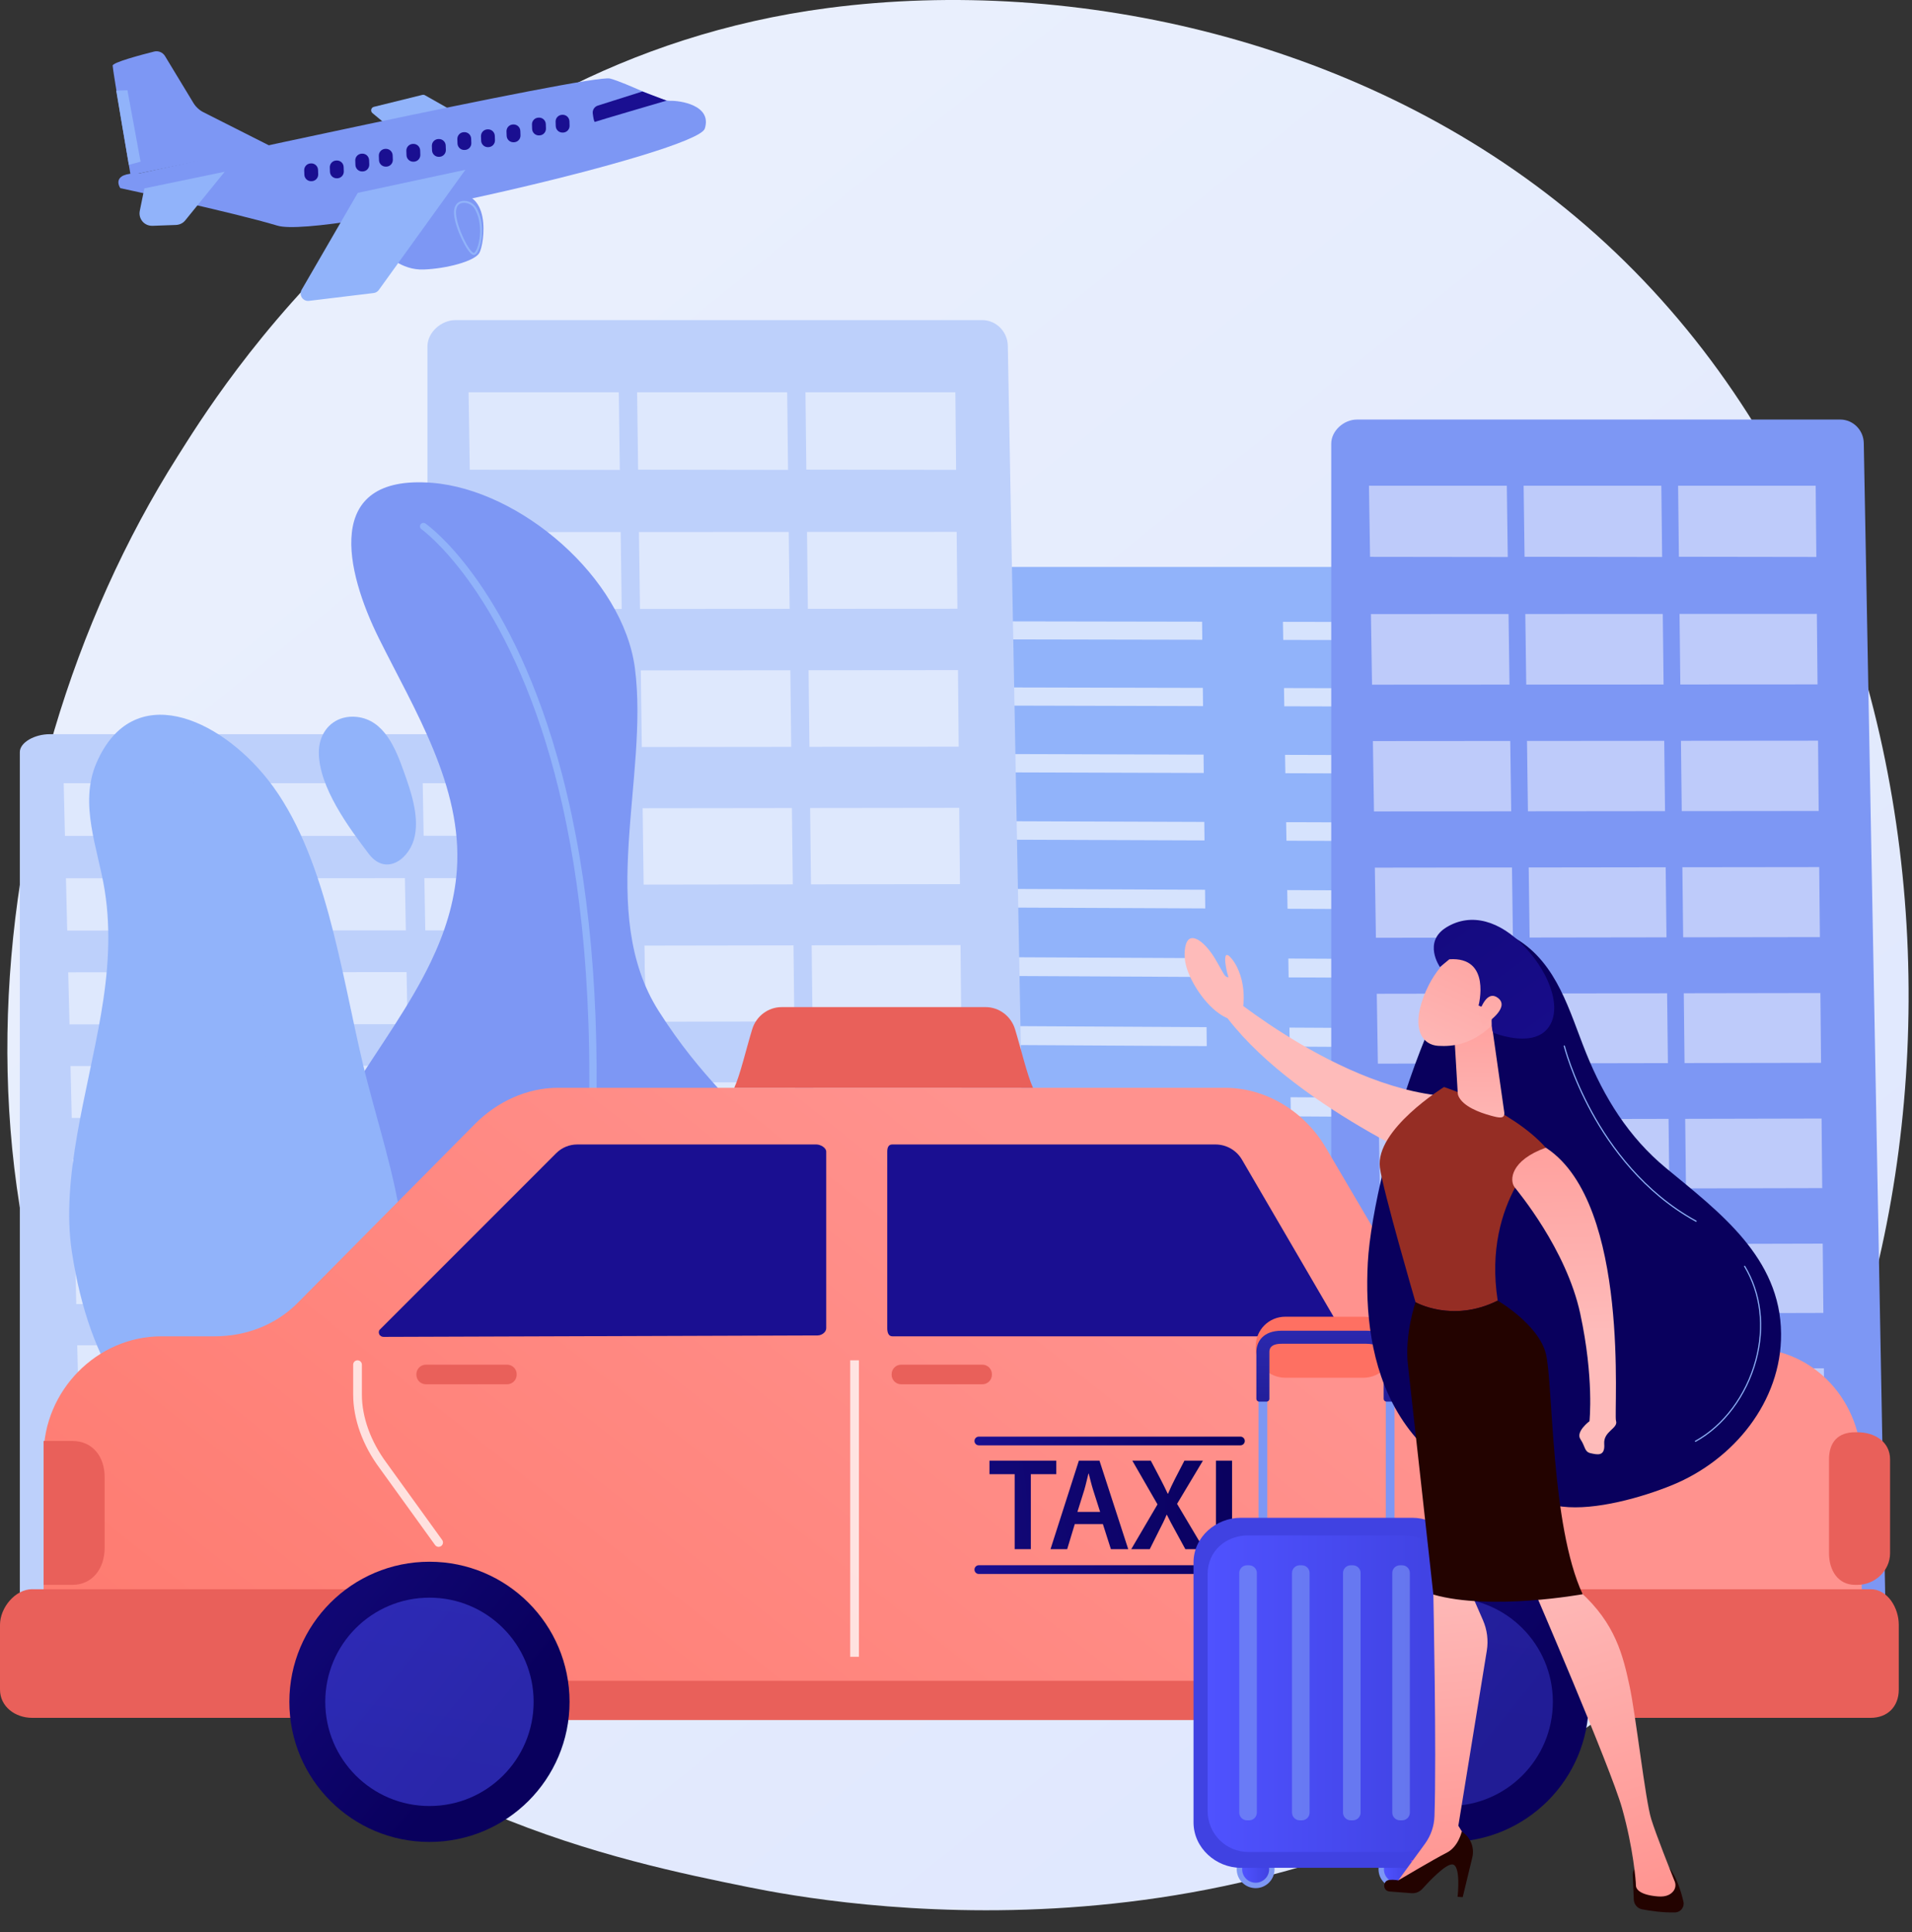 <svg width="95" height="96" viewBox="0 0 95 96" fill="none" xmlns="http://www.w3.org/2000/svg">
<rect x="0" y="0" width="95" height="96" fill="#333333" stroke="none"/>
<path d="M83.882 81.559C81.943 83.601 80.107 84.918 78.657 85.959C61.611 98.189 41.441 94.624 37.154 93.753C30.824 92.467 18.588 89.982 9.742 79.579C-3.642 63.84 -1.558 39.044 8.824 22.675C10.723 19.681 20.753 3.063 41.14 0.398C53.478 -1.215 67.861 2.038 78.276 10.764C100.138 29.081 98.582 66.084 83.882 81.559Z" fill="url(#paint0_linear_3_4699)"/>
<path d="M82.9 28.82C82.888 28.459 82.345 28.169 81.68 28.169H41.347C40.673 28.169 39.958 28.468 39.958 28.834V79.854C39.958 80.127 40.243 80.388 40.599 80.581C40.955 80.773 41.48 80.881 41.983 80.88L82.758 80.82C83.265 80.819 83.761 80.708 84.117 80.511C84.471 80.315 84.671 80.049 84.662 79.774L82.9 28.82Z" fill="#91B3FA"/>
<g opacity="0.63">
<path d="M59.737 31.785L46.544 31.76L46.548 30.866L59.727 30.888L59.737 31.785Z" fill="white"/>
<path d="M59.774 35.081L46.525 35.048L46.531 34.146L59.764 34.176L59.774 35.081Z" fill="white"/>
<path d="M59.81 38.404L46.507 38.363L46.512 37.453L59.8 37.492L59.81 38.404Z" fill="white"/>
<path d="M59.847 41.754L46.489 41.705L46.494 40.788L59.837 40.835L59.847 41.754Z" fill="white"/>
<path d="M59.884 45.133L46.471 45.075L46.475 44.15L59.874 44.206L59.884 45.133Z" fill="white"/>
<path d="M59.959 51.975L46.433 51.9L46.438 50.96L59.949 51.032L59.959 51.975Z" fill="white"/>
<path d="M60.074 62.457L46.375 62.355L46.381 61.39L60.063 61.49L60.074 62.457Z" fill="white"/>
<path d="M59.921 48.539L46.452 48.473L46.457 47.541L59.911 47.605L59.921 48.539Z" fill="white"/>
<path d="M59.997 55.439L46.414 55.355L46.419 54.407L59.987 54.489L59.997 55.439Z" fill="white"/>
<path d="M60.035 58.933L46.395 58.84L46.4 57.884L60.025 57.974L60.035 58.933Z" fill="white"/>
<path d="M60.113 66.01L46.356 65.899L46.361 64.926L60.102 65.035L60.113 66.01Z" fill="white"/>
<path d="M60.152 69.594L46.336 69.474L46.342 68.493L60.142 68.611L60.152 69.594Z" fill="white"/>
<path d="M60.192 73.209L46.316 73.079L46.322 72.09L60.181 72.217L60.192 73.209Z" fill="white"/>
<path d="M60.232 76.856L46.296 76.715L46.302 75.717L60.221 75.855L60.232 76.856Z" fill="white"/>
<path d="M77.036 31.817L63.759 31.793L63.745 30.895L77.007 30.918L77.036 31.817Z" fill="white"/>
<path d="M77.143 35.123L63.812 35.091L63.797 34.185L77.114 34.216L77.143 35.123Z" fill="white"/>
<path d="M77.252 38.457L63.865 38.416L63.85 37.504L77.222 37.542L77.252 38.457Z" fill="white"/>
<path d="M77.362 41.819L63.919 41.769L63.904 40.849L77.332 40.896L77.362 41.819Z" fill="white"/>
<path d="M77.472 45.208L63.973 45.15L63.958 44.223L77.442 44.278L77.472 45.208Z" fill="white"/>
<path d="M77.695 52.073L64.082 51.998L64.067 51.054L77.665 51.127L77.695 52.073Z" fill="white"/>
<path d="M78.038 62.59L64.25 62.487L64.235 61.52L78.007 61.62L78.038 62.59Z" fill="white"/>
<path d="M77.584 48.626L64.027 48.56L64.013 47.624L77.553 47.688L77.584 48.626Z" fill="white"/>
<path d="M77.809 55.549L64.138 55.465L64.122 54.514L77.778 54.596L77.809 55.549Z" fill="white"/>
<path d="M77.923 59.055L64.194 58.961L64.178 58.002L77.891 58.093L77.923 59.055Z" fill="white"/>
<path d="M78.154 66.156L64.307 66.044L64.291 65.068L78.122 65.177L78.154 66.156Z" fill="white"/>
<path d="M78.271 69.752L64.364 69.631L64.349 68.647L78.239 68.765L78.271 69.752Z" fill="white"/>
<path d="M78.39 73.38L64.422 73.249L64.406 72.256L78.357 72.384L78.39 73.38Z" fill="white"/>
<path d="M78.509 77.039L64.481 76.898L64.464 75.897L78.476 76.035L78.509 77.039Z" fill="white"/>
</g>
<path d="M50.074 17.175C50.061 16.478 49.496 15.904 48.803 15.904H22.629C21.927 15.904 21.238 16.508 21.238 17.214V80.373C21.238 80.713 21.432 81.039 21.672 81.279C21.911 81.519 22.265 81.653 22.602 81.653L49.969 81.577C50.31 81.576 50.643 81.438 50.881 81.193C51.12 80.948 51.254 80.609 51.248 80.266L50.074 17.175Z" fill="#BDD0FB"/>
<g opacity="0.5">
<path d="M30.797 23.347L23.341 23.337L23.282 19.488H30.746L30.797 23.347Z" fill="white"/>
<path d="M39.155 23.345L31.706 23.335L31.655 19.488H39.112L39.155 23.345Z" fill="white"/>
<path d="M47.505 23.343L40.064 23.333L40.02 19.488H47.469L47.505 23.343Z" fill="white"/>
<path d="M30.891 30.255L23.447 30.259L23.388 26.436L30.839 26.433L30.891 30.255Z" fill="white"/>
<path d="M39.234 30.249L31.798 30.254L31.747 26.433L39.191 26.43L39.234 30.249Z" fill="white"/>
<path d="M47.569 30.244L40.14 30.248L40.098 26.429L47.533 26.426L47.569 30.244Z" fill="white"/>
<path d="M30.984 37.115L23.553 37.123L23.494 33.313L30.932 33.307L30.984 37.115Z" fill="white"/>
<path d="M39.312 37.106L31.889 37.114L31.838 33.306L39.269 33.3L39.312 37.106Z" fill="white"/>
<path d="M47.633 37.098L40.217 37.105L40.175 33.299L47.598 33.293L47.633 37.098Z" fill="white"/>
<path d="M31.076 43.952L23.659 43.962L23.6 40.166L31.025 40.156L31.076 43.952Z" fill="white"/>
<path d="M39.391 43.939L31.98 43.95L31.93 40.155L39.347 40.146L39.391 43.939Z" fill="white"/>
<path d="M47.697 43.927L40.294 43.938L40.251 40.145L47.661 40.136L47.697 43.927Z" fill="white"/>
<path d="M31.168 50.764L23.763 50.778L23.705 46.995L31.117 46.983L31.168 50.764Z" fill="white"/>
<path d="M39.468 50.749L32.071 50.763L32.02 46.981L39.425 46.969L39.468 50.749Z" fill="white"/>
<path d="M47.76 50.733L40.37 50.747L40.328 46.967L47.725 46.955L47.76 50.733Z" fill="white"/>
<path d="M31.26 57.554L23.868 57.571L23.81 53.8L31.209 53.785L31.26 57.554Z" fill="white"/>
<path d="M39.546 57.535L32.161 57.552L32.111 53.783L39.503 53.768L39.546 57.535Z" fill="white"/>
<path d="M47.823 57.516L40.446 57.533L40.404 53.766L47.788 53.751L47.823 57.516Z" fill="white"/>
<path d="M31.352 64.32L23.972 64.34L23.914 60.582L31.301 60.564L31.352 64.32Z" fill="white"/>
<path d="M39.623 64.298L32.251 64.317L32.201 60.562L39.58 60.544L39.623 64.298Z" fill="white"/>
<path d="M47.886 64.275L40.522 64.295L40.48 60.541L47.851 60.523L47.886 64.275Z" fill="white"/>
<path d="M31.443 71.063L24.076 71.086L24.019 67.341L31.392 67.32L31.443 71.063Z" fill="white"/>
<path d="M39.7 71.037L32.341 71.06L32.291 67.317L39.657 67.296L39.7 71.037Z" fill="white"/>
<path d="M47.949 71.012L40.597 71.034L40.555 67.294L47.914 67.272L47.949 71.012Z" fill="white"/>
<path d="M31.534 77.783L24.18 77.808L24.123 74.076L31.484 74.052L31.534 77.783Z" fill="white"/>
<path d="M39.777 77.754L32.43 77.78L32.381 74.049L39.734 74.025L39.777 77.754Z" fill="white"/>
<path d="M48.012 77.725L40.672 77.75L40.631 74.022L47.977 73.998L48.012 77.725Z" fill="white"/>
</g>
<path d="M31.717 37.341C31.703 36.867 31.102 36.477 30.363 36.477H2.468C1.72 36.477 0.985 36.887 0.985 37.368V80.286C0.985 80.517 1.192 80.738 1.447 80.902C1.702 81.065 2.079 81.156 2.439 81.155L31.606 81.104C31.969 81.103 32.324 81.01 32.578 80.843C32.832 80.676 32.975 80.446 32.968 80.213L31.717 37.341Z" fill="#BDD0FB"/>
<g opacity="0.5">
<path d="M11.174 41.535L3.227 41.528L3.164 38.913H11.118L11.174 41.535Z" fill="white"/>
<path d="M20.081 41.533L12.142 41.527L12.088 38.913H20.035L20.081 41.533Z" fill="white"/>
<path d="M28.98 41.532L21.049 41.525L21.003 38.913H28.942L28.98 41.532Z" fill="white"/>
<path d="M11.273 46.229L3.34 46.233L3.277 43.634L11.218 43.632L11.273 46.229Z" fill="white"/>
<path d="M20.165 46.225L12.24 46.228L12.185 43.632L20.118 43.63L20.165 46.225Z" fill="white"/>
<path d="M29.048 46.221L21.131 46.225L21.085 43.629L29.01 43.627L29.048 46.221Z" fill="white"/>
<path d="M11.372 50.891L3.453 50.896L3.39 48.307L11.317 48.303L11.372 50.891Z" fill="white"/>
<path d="M20.248 50.885L12.337 50.89L12.283 48.302L20.202 48.298L20.248 50.885Z" fill="white"/>
<path d="M29.116 50.879L21.213 50.884L21.167 48.297L29.078 48.294L29.116 50.879Z" fill="white"/>
<path d="M11.47 55.536L3.565 55.544L3.503 52.964L11.416 52.958L11.47 55.536Z" fill="white"/>
<path d="M20.332 55.528L12.434 55.535L12.38 52.957L20.286 52.95L20.332 55.528Z" fill="white"/>
<path d="M29.184 55.52L21.294 55.527L21.249 52.95L29.146 52.944L29.184 55.52Z" fill="white"/>
<path d="M11.569 60.166L3.677 60.176L3.615 57.605L11.514 57.596L11.569 60.166Z" fill="white"/>
<path d="M20.415 60.156L12.531 60.165L12.477 57.595L20.369 57.587L20.415 60.156Z" fill="white"/>
<path d="M29.252 60.145L21.376 60.154L21.331 57.586L29.214 57.577L29.252 60.145Z" fill="white"/>
<path d="M11.667 64.78L3.789 64.791L3.727 62.229L11.613 62.219L11.667 64.78Z" fill="white"/>
<path d="M20.497 64.767L12.627 64.778L12.574 62.217L20.451 62.207L20.497 64.767Z" fill="white"/>
<path d="M29.319 64.754L21.457 64.766L21.412 62.206L29.282 62.195L29.319 64.754Z" fill="white"/>
<path d="M11.764 69.377L3.9 69.391L3.838 66.838L11.71 66.825L11.764 69.377Z" fill="white"/>
<path d="M20.579 69.362L12.723 69.376L12.67 66.824L20.534 66.811L20.579 69.362Z" fill="white"/>
<path d="M29.386 69.347L21.537 69.361L21.492 66.81L29.349 66.797L29.386 69.347Z" fill="white"/>
<path d="M11.862 73.959L4.011 73.975L3.949 71.43L11.808 71.416L11.862 73.959Z" fill="white"/>
<path d="M20.662 73.942L12.819 73.958L12.765 71.414L20.616 71.4L20.662 73.942Z" fill="white"/>
<path d="M29.453 73.925L21.617 73.94L21.573 71.398L29.416 71.383L29.453 73.925Z" fill="white"/>
<path d="M11.959 78.526L4.121 78.543L4.06 76.007L11.905 75.991L11.959 78.526Z" fill="white"/>
<path d="M20.743 78.506L12.914 78.523L12.861 75.989L20.698 75.972L20.743 78.506Z" fill="white"/>
<path d="M29.52 78.487L21.698 78.504L21.653 75.97L29.483 75.954L29.52 78.487Z" fill="white"/>
</g>
<path d="M92.604 22.011C92.592 21.371 92.073 20.845 91.438 20.845H67.42C66.776 20.845 66.144 21.398 66.144 22.047V80.003C66.144 80.315 66.322 80.614 66.541 80.835C66.76 81.055 67.086 81.178 67.395 81.177L92.508 81.108C92.821 81.107 93.126 80.98 93.345 80.755C93.564 80.53 93.687 80.22 93.681 79.905L92.604 22.011Z" fill="#7D97F4"/>
<g opacity="0.5">
<path d="M74.915 27.674L68.073 27.665L68.019 24.133H74.868L74.915 27.674Z" fill="white"/>
<path d="M82.585 27.672L75.75 27.663L75.703 24.133H82.545L82.585 27.672Z" fill="white"/>
<path d="M90.247 27.671L83.418 27.661L83.379 24.133H90.214L90.247 27.671Z" fill="white"/>
<path d="M75.001 34.013L68.171 34.017L68.117 30.509L74.954 30.506L75.001 34.013Z" fill="white"/>
<path d="M82.657 34.008L75.833 34.012L75.787 30.506L82.617 30.503L82.657 34.008Z" fill="white"/>
<path d="M90.306 34.003L83.489 34.007L83.45 30.502L90.273 30.5L90.306 34.003Z" fill="white"/>
<path d="M75.086 40.308L68.268 40.315L68.214 36.819L75.039 36.814L75.086 40.308Z" fill="white"/>
<path d="M82.729 40.3L75.917 40.307L75.871 36.813L82.689 36.807L82.729 40.3Z" fill="white"/>
<path d="M90.364 40.292L83.559 40.299L83.52 36.806L90.332 36.8L90.364 40.292Z" fill="white"/>
<path d="M75.171 46.582L68.364 46.591L68.311 43.107L75.124 43.099L75.171 46.582Z" fill="white"/>
<path d="M82.801 46.57L76.001 46.58L75.955 43.098L82.761 43.089L82.801 46.57Z" fill="white"/>
<path d="M90.423 46.559L83.63 46.569L83.591 43.088L90.39 43.08L90.423 46.559Z" fill="white"/>
<path d="M75.256 52.833L68.461 52.846L68.407 49.374L75.209 49.363L75.256 52.833Z" fill="white"/>
<path d="M82.872 52.819L76.084 52.832L76.038 49.361L82.832 49.35L82.872 52.819Z" fill="white"/>
<path d="M90.481 52.805L83.699 52.817L83.661 49.349L90.448 49.338L90.481 52.805Z" fill="white"/>
<path d="M75.34 59.064L68.557 59.079L68.504 55.619L75.293 55.605L75.34 59.064Z" fill="white"/>
<path d="M82.943 59.046L76.167 59.062L76.121 55.603L82.904 55.589L82.943 59.046Z" fill="white"/>
<path d="M90.539 59.029L83.769 59.044L83.731 55.588L90.507 55.573L90.539 59.029Z" fill="white"/>
<path d="M75.424 65.272L68.653 65.29L68.6 61.842L75.377 61.825L75.424 65.272Z" fill="white"/>
<path d="M83.014 65.252L76.249 65.27L76.204 61.823L82.975 61.807L83.014 65.252Z" fill="white"/>
<path d="M90.596 65.231L83.839 65.249L83.8 61.805L90.564 61.788L90.596 65.231Z" fill="white"/>
<path d="M75.508 71.459L68.748 71.48L68.695 68.044L75.462 68.025L75.508 71.459Z" fill="white"/>
<path d="M83.085 71.436L76.332 71.457L76.286 68.022L83.046 68.003L83.085 71.436Z" fill="white"/>
<path d="M90.654 71.412L83.908 71.434L83.869 68L90.622 67.981L90.654 71.412Z" fill="white"/>
<path d="M75.592 77.626L68.844 77.649L68.79 74.225L75.545 74.203L75.592 77.626Z" fill="white"/>
<path d="M83.155 77.599L76.414 77.623L76.368 74.2L83.116 74.178L83.155 77.599Z" fill="white"/>
<path d="M90.712 77.573L83.977 77.596L83.939 74.175L90.68 74.153L90.712 77.573Z" fill="white"/>
</g>
<path d="M21.4 47.801C22.091 46.361 22.586 44.853 22.701 43.212C22.991 39.075 20.587 35.266 18.821 31.705C17.198 28.432 15.991 23.555 21.469 23.989C25.833 24.335 30.964 28.684 31.549 33.219C32.242 38.587 29.629 45.356 32.727 50.231C37.061 57.052 40.187 55.489 40.187 66.999C40.187 71.918 37.463 74.63 34.343 76.125C29.418 78.483 23.545 77.531 19.621 73.733C16.154 70.378 14.093 65.555 14.79 60.713C15.494 55.822 19.33 52.114 21.4 47.801Z" fill="#7D97F4"/>
<path d="M25.061 84.827C25.047 84.827 25.034 84.825 25.019 84.822C24.927 84.799 24.871 84.705 24.894 84.613C31.019 60.167 29.614 45.607 27.357 37.698C24.915 29.142 20.98 26.32 20.941 26.293C20.863 26.238 20.844 26.131 20.898 26.053C20.953 25.975 21.06 25.956 21.138 26.01C21.302 26.124 25.195 28.905 27.675 37.557C29.126 42.621 29.781 48.656 29.621 55.495C29.421 64.034 27.944 73.859 25.228 84.697C25.209 84.775 25.139 84.827 25.061 84.827Z" fill="#91B3FA"/>
<path d="M17.051 35.667C17.262 35.609 17.494 35.592 17.741 35.62C19.106 35.777 19.666 37.216 20.067 38.342C20.411 39.306 20.816 40.476 20.613 41.52C20.394 42.649 19.194 43.57 18.324 42.424C17.335 41.121 15.851 39.12 15.842 37.394C15.838 36.536 16.32 35.865 17.051 35.667Z" fill="#91B3FA"/>
<path d="M3.571 62.197C3.012 58.518 4.349 54.294 5.017 50.404C5.37 48.347 5.533 46.306 5.202 44.234C4.874 42.174 3.906 39.945 4.798 37.893C6.597 33.757 10.873 35.639 13.322 38.752C16.164 42.365 16.941 48.269 18.021 52.815C18.671 55.555 19.652 58.366 19.995 61.159C20.564 65.785 19.517 68.997 17.305 71.165C15.182 73.246 11.949 73.677 9.353 72.231C7.007 70.925 4.471 68.131 3.571 62.197Z" fill="#91B3FA"/>
<path d="M13.352 79.296C13.343 79.296 13.333 79.296 13.323 79.294C13.23 79.278 13.167 79.189 13.182 79.095C13.192 79.04 14.117 73.45 14.141 65.733C14.163 58.615 13.4 48.181 9.642 38.888C9.607 38.799 9.649 38.699 9.737 38.663C9.826 38.628 9.926 38.67 9.962 38.758C13.742 48.105 14.508 58.59 14.486 65.74C14.461 73.485 13.531 79.097 13.522 79.152C13.507 79.237 13.435 79.296 13.352 79.296Z" fill="#91B3FA"/>
<path d="M90.877 72.505V77.171C90.877 78.025 91.094 78.718 91.96 78.739V70.936C91.094 70.958 90.877 71.651 90.877 72.505Z" fill="url(#paint1_linear_3_4699)"/>
<path d="M8.019 66.393H10.671C12.211 66.393 13.688 65.835 14.776 64.746L23.615 55.827C24.703 54.738 26.18 54.045 27.72 54.045H60.867C62.918 54.045 64.816 55.235 65.862 56.999L69.875 63.824C70.897 65.55 72.739 66.653 74.745 66.696L87.039 66.977C90.196 67.045 92.502 69.637 92.502 72.795V83.029C92.502 83.871 92.256 84.699 91.414 84.699H3.738C2.896 84.699 2.167 83.871 2.167 83.029V72.306C2.167 69.099 4.812 66.393 8.019 66.393Z" fill="url(#paint2_linear_3_4699)"/>
<path d="M92.944 78.957C93.786 78.957 94.343 79.881 94.343 80.723V83.946C94.343 84.788 93.786 85.348 92.944 85.348H77.337V78.958H92.944V78.957Z" fill="url(#paint3_linear_3_4699)"/>
<path d="M1.596 78.957C0.754 78.957 0 79.881 0 80.723V83.946C0 84.788 0.754 85.348 1.596 85.348H17.331V78.958H1.596V78.957Z" fill="url(#paint4_linear_3_4699)"/>
<path d="M37.377 51.128C37.574 50.488 38.166 50.037 38.835 50.037C42.214 50.037 45.594 50.037 48.973 50.037C49.643 50.037 50.234 50.488 50.431 51.128C50.729 52.095 51.027 53.395 51.325 54.045C46.377 54.045 41.43 54.045 36.483 54.045C36.781 53.395 37.079 52.095 37.377 51.128Z" fill="url(#paint5_linear_3_4699)"/>
<path d="M44.336 56.861H60.393C60.935 56.861 61.437 57.149 61.71 57.618L66.49 65.812C66.554 65.922 66.555 66.081 66.491 66.191C66.428 66.302 66.31 66.393 66.183 66.393H44.336C44.139 66.393 44.084 66.188 44.084 65.991V57.217C44.085 57.02 44.14 56.861 44.336 56.861Z" fill="url(#paint6_linear_3_4699)"/>
<path d="M18.873 66.058L27.637 57.293C27.914 57.016 28.289 56.861 28.68 56.861H40.566C40.762 56.861 41.052 57.02 41.052 57.217V65.993C41.052 66.188 40.828 66.347 40.632 66.348L19.057 66.421C18.971 66.422 18.876 66.37 18.843 66.29C18.81 66.21 18.812 66.119 18.873 66.058Z" fill="url(#paint7_linear_3_4699)"/>
<path d="M50.415 73.242H49.163V72.57H52.483V73.242H51.218V76.967H50.415V73.242H50.415Z" fill="url(#paint8_linear_3_4699)"/>
<path d="M53.402 75.721L53.024 76.967H52.196L53.605 72.57H54.629L56.057 76.967H55.196L54.798 75.721H53.402ZM54.661 75.115L54.315 74.032C54.231 73.764 54.159 73.464 54.094 73.21H54.081C54.016 73.464 53.95 73.771 53.872 74.032L53.533 75.115H54.661Z" fill="url(#paint9_linear_3_4699)"/>
<path d="M58.895 76.967L58.418 76.093C58.229 75.754 58.105 75.519 57.981 75.264H57.962C57.857 75.519 57.74 75.754 57.564 76.093L57.127 76.967H56.207L57.512 74.743L56.26 72.57H57.179L57.656 73.477C57.799 73.751 57.903 73.966 58.021 74.214H58.034C58.151 73.94 58.243 73.745 58.38 73.477L58.849 72.57H59.769L58.484 74.716L59.822 76.967H58.895V76.967Z" fill="url(#paint10_linear_3_4699)"/>
<path d="M61.217 72.57V76.967H60.415V72.57H61.217Z" fill="url(#paint11_linear_3_4699)"/>
<path d="M49.284 68.275C49.284 68.013 49.072 67.801 48.81 67.801H44.776C44.514 67.801 44.302 68.014 44.302 68.275V68.302C44.302 68.564 44.514 68.776 44.776 68.776H48.81C49.072 68.776 49.284 68.563 49.284 68.302V68.275Z" fill="url(#paint12_linear_3_4699)"/>
<path d="M25.671 68.275C25.671 68.013 25.459 67.801 25.197 67.801H21.163C20.901 67.801 20.689 68.014 20.689 68.275V68.302C20.689 68.564 20.901 68.776 21.163 68.776H25.197C25.459 68.776 25.671 68.563 25.671 68.302V68.275Z" fill="url(#paint13_linear_3_4699)"/>
<path d="M69.972 84.398C69.972 83.906 69.573 83.507 69.081 83.507H26.779C26.287 83.507 25.888 83.906 25.888 84.398V84.565C25.888 85.057 26.287 85.457 26.779 85.457H69.081C69.573 85.457 69.972 85.058 69.972 84.565V84.398Z" fill="url(#paint14_linear_3_4699)"/>
<path d="M71.979 91.514C75.823 91.514 78.94 88.398 78.94 84.553C78.94 80.708 75.823 77.592 71.979 77.592C68.134 77.592 65.017 80.708 65.017 84.553C65.017 88.398 68.134 91.514 71.979 91.514Z" fill="url(#paint15_linear_3_4699)"/>
<path opacity="0.38" d="M71.979 89.729C74.837 89.729 77.155 87.412 77.155 84.553C77.155 81.694 74.837 79.377 71.979 79.377C69.12 79.377 66.802 81.694 66.802 84.553C66.802 87.412 69.12 89.729 71.979 89.729Z" fill="url(#paint16_linear_3_4699)"/>
<path d="M21.338 91.514C25.182 91.514 28.299 88.398 28.299 84.553C28.299 80.708 25.182 77.592 21.338 77.592C17.493 77.592 14.377 80.708 14.377 84.553C14.377 88.398 17.493 91.514 21.338 91.514Z" fill="url(#paint17_linear_3_4699)"/>
<path opacity="0.54" d="M21.338 89.729C24.197 89.729 26.514 87.412 26.514 84.553C26.514 81.694 24.197 79.377 21.338 79.377C18.479 79.377 16.161 81.694 16.161 84.553C16.161 87.412 18.479 89.729 21.338 89.729Z" fill="url(#paint18_linear_3_4699)"/>
<path opacity="0.76" d="M42.677 67.585H42.243V82.315H42.677V67.585Z" fill="white"/>
<path d="M3.59 71.592C4.604 71.592 5.199 72.371 5.199 73.385V76.903C5.199 77.917 4.604 78.741 3.59 78.741H2.167V71.592H3.59Z" fill="url(#paint19_linear_3_4699)"/>
<path opacity="0.6" d="M69.214 66.208C69.214 65.891 68.957 65.635 68.64 65.635H68.379C68.062 65.635 67.806 65.891 67.806 66.208V67.227C67.806 67.544 68.062 67.801 68.379 67.801H68.64C68.957 67.801 69.214 67.544 69.214 67.227V66.208Z" fill="white"/>
<path d="M69.214 66.889C69.214 66.077 68.556 65.418 67.743 65.418H63.861C63.049 65.418 62.39 66.076 62.39 66.889V66.98C62.39 67.793 63.048 68.451 63.861 68.451H67.744C68.556 68.451 69.214 67.793 69.214 66.98V66.889H69.214Z" fill="url(#paint20_linear_3_4699)"/>
<path opacity="0.76" d="M21.794 76.853C21.727 76.853 21.661 76.821 21.618 76.763L18.861 72.942C18.015 71.803 17.548 70.502 17.548 69.283V67.801C17.548 67.681 17.645 67.585 17.764 67.585C17.884 67.585 17.981 67.681 17.981 67.801V69.283C17.981 70.41 18.417 71.619 19.21 72.686L21.969 76.509C22.039 76.606 22.017 76.742 21.92 76.811C21.882 76.839 21.838 76.853 21.794 76.853Z" fill="white"/>
<path d="M61.632 78.2H48.634C48.514 78.2 48.418 78.102 48.418 77.983C48.418 77.863 48.515 77.766 48.634 77.766H61.632C61.752 77.766 61.849 77.864 61.849 77.983C61.849 78.102 61.752 78.2 61.632 78.2Z" fill="url(#paint21_linear_3_4699)"/>
<path d="M61.632 71.809H48.634C48.514 71.809 48.418 71.712 48.418 71.593C48.418 71.473 48.515 71.376 48.634 71.376H61.632C61.752 71.376 61.849 71.473 61.849 71.593C61.849 71.712 61.752 71.809 61.632 71.809Z" fill="url(#paint22_linear_3_4699)"/>
<path d="M90.877 72.504V77.171C90.877 78.025 91.326 78.741 92.174 78.741H92.288C93.154 78.741 93.91 78.037 93.91 77.171V72.504C93.91 71.638 93.154 71.159 92.288 71.159H92.174C91.326 71.159 90.877 71.651 90.877 72.504Z" fill="url(#paint23_linear_3_4699)"/>
<path d="M23.029 5.816L21.115 4.732C21.075 4.71 21.029 4.704 20.985 4.714L18.575 5.309C18.51 5.325 18.46 5.376 18.445 5.442C18.43 5.507 18.453 5.575 18.504 5.618L20.012 6.869L23.029 5.816Z" fill="#91B3FA"/>
<path d="M6.931 8.614C6.931 8.614 29.417 3.655 30.312 3.902C31.207 4.15 32.824 5.024 33.29 5.008C33.755 4.991 35.395 5.211 35.018 6.391C34.641 7.571 16.002 11.879 13.787 11.212C11.571 10.546 5.978 9.348 5.978 9.348C5.978 9.348 5.437 8.575 6.931 8.614Z" fill="#7D97F4"/>
<path d="M13.443 7.262L10.113 5.579C9.904 5.474 9.729 5.312 9.608 5.112L8.197 2.783C8.085 2.599 7.865 2.509 7.656 2.562C6.986 2.731 5.598 3.101 5.597 3.261C5.596 3.47 6.489 8.704 6.489 8.704L13.443 7.262Z" fill="#7D97F4"/>
<path d="M7.172 9.36L6.945 10.479C6.907 10.668 6.957 10.857 7.081 11.004C7.206 11.151 7.391 11.226 7.584 11.219L8.735 11.177C8.917 11.171 9.087 11.093 9.202 10.952L11.165 8.532L7.172 9.36Z" fill="#91B3FA"/>
<path d="M19.181 12.6C19.181 12.6 19.91 13.431 21.046 13.39C22.181 13.349 23.567 12.984 23.814 12.573C24.061 12.162 24.514 9.174 22.224 9.684C19.934 10.194 17.292 11.636 19.181 12.6Z" fill="#7D97F4"/>
<path d="M17.778 9.582L23.123 8.436L18.821 14.408C18.76 14.492 18.668 14.547 18.565 14.559L15.352 14.948C15.213 14.965 15.077 14.902 14.999 14.785C14.922 14.668 14.918 14.518 14.988 14.396L17.778 9.582Z" fill="#91B3FA"/>
<path d="M23.521 12.665C23.535 12.668 23.549 12.668 23.562 12.666C23.633 12.654 23.703 12.576 23.768 12.436C23.978 11.985 24.086 11.032 23.67 10.326C23.547 10.117 23.329 9.987 23.086 9.98C22.887 9.973 22.636 10.042 22.569 10.404C22.464 10.971 23.053 12.246 23.371 12.569C23.427 12.626 23.476 12.658 23.521 12.665ZM23.165 10.086C23.338 10.116 23.495 10.222 23.585 10.375C23.979 11.043 23.874 11.975 23.679 12.394C23.623 12.516 23.572 12.564 23.545 12.569C23.542 12.569 23.511 12.572 23.44 12.5C23.11 12.164 22.573 10.922 22.665 10.421C22.709 10.182 22.846 10.07 23.083 10.077C23.111 10.078 23.138 10.081 23.165 10.086Z" fill="#91B3FA"/>
<path d="M5.774 4.504L6.333 4.484L6.985 8.032L6.402 8.191L5.774 4.504Z" fill="#91B3FA"/>
<path d="M15.115 8.464C15.108 8.28 15.252 8.125 15.436 8.119L15.457 8.118C15.641 8.111 15.795 8.255 15.802 8.439L15.81 8.657C15.816 8.841 15.672 8.995 15.489 9.002L15.468 9.002C15.284 9.009 15.129 8.865 15.123 8.681L15.115 8.464Z" fill="url(#paint24_linear_3_4699)"/>
<path d="M16.387 8.32C16.38 8.136 16.524 7.981 16.708 7.975L16.729 7.974C16.913 7.968 17.068 8.111 17.074 8.295L17.082 8.513C17.088 8.697 16.945 8.851 16.761 8.858L16.74 8.858C16.556 8.865 16.401 8.721 16.395 8.537L16.387 8.32Z" fill="url(#paint25_linear_3_4699)"/>
<path d="M17.652 7.979C17.645 7.796 17.789 7.641 17.973 7.635L17.994 7.634C18.178 7.627 18.332 7.771 18.339 7.955L18.347 8.173C18.353 8.356 18.21 8.511 18.026 8.517L18.005 8.518C17.821 8.525 17.666 8.381 17.66 8.197L17.652 7.979Z" fill="url(#paint26_linear_3_4699)"/>
<path d="M18.823 7.741C18.816 7.557 18.96 7.403 19.144 7.396L19.165 7.395C19.349 7.389 19.503 7.533 19.51 7.717L19.518 7.934C19.524 8.118 19.381 8.272 19.197 8.279L19.176 8.279C18.992 8.286 18.837 8.142 18.831 7.958L18.823 7.741Z" fill="url(#paint27_linear_3_4699)"/>
<path d="M20.19 7.495C20.183 7.311 20.327 7.157 20.511 7.15L20.532 7.15C20.716 7.143 20.87 7.287 20.877 7.471L20.884 7.688C20.891 7.872 20.747 8.027 20.564 8.033L20.543 8.034C20.359 8.04 20.204 7.897 20.198 7.713L20.19 7.495Z" fill="url(#paint28_linear_3_4699)"/>
<path d="M21.458 7.253C21.452 7.069 21.595 6.915 21.779 6.908L21.8 6.908C21.984 6.901 22.139 7.045 22.145 7.229L22.153 7.446C22.16 7.63 22.016 7.784 21.832 7.791L21.811 7.792C21.627 7.798 21.473 7.654 21.466 7.471L21.458 7.253Z" fill="url(#paint29_linear_3_4699)"/>
<path d="M22.724 6.913C22.717 6.729 22.861 6.574 23.045 6.568L23.066 6.567C23.25 6.56 23.404 6.704 23.41 6.888L23.418 7.106C23.425 7.29 23.281 7.444 23.097 7.45L23.076 7.451C22.892 7.458 22.738 7.314 22.731 7.13L22.724 6.913Z" fill="url(#paint30_linear_3_4699)"/>
<path d="M23.898 6.772C23.892 6.588 24.035 6.434 24.219 6.427L24.24 6.427C24.424 6.42 24.578 6.564 24.585 6.748L24.593 6.965C24.599 7.149 24.456 7.303 24.271 7.31L24.25 7.311C24.067 7.317 23.912 7.174 23.906 6.99L23.898 6.772Z" fill="url(#paint31_linear_3_4699)"/>
<path d="M25.166 6.53C25.16 6.346 25.303 6.191 25.487 6.185L25.508 6.184C25.692 6.178 25.847 6.321 25.853 6.505L25.861 6.723C25.868 6.907 25.724 7.061 25.54 7.068L25.519 7.068C25.335 7.075 25.18 6.931 25.174 6.747L25.166 6.53Z" fill="url(#paint32_linear_3_4699)"/>
<path d="M26.432 6.189C26.425 6.006 26.569 5.851 26.753 5.845L26.774 5.844C26.958 5.837 27.112 5.981 27.119 6.165L27.126 6.383C27.133 6.566 26.989 6.721 26.805 6.727L26.784 6.728C26.6 6.735 26.446 6.591 26.439 6.407L26.432 6.189Z" fill="url(#paint33_linear_3_4699)"/>
<path d="M27.606 6.049C27.599 5.865 27.743 5.711 27.927 5.704L27.948 5.703C28.132 5.697 28.286 5.841 28.293 6.024L28.3 6.242C28.307 6.426 28.163 6.58 27.979 6.587L27.958 6.587C27.774 6.594 27.62 6.45 27.613 6.266L27.606 6.049Z" fill="url(#paint34_linear_3_4699)"/>
<path d="M31.918 4.545L29.702 5.247C29.536 5.3 29.43 5.465 29.452 5.638C29.478 5.844 29.517 6.076 29.563 6.055C29.643 6.017 33.12 4.999 33.12 4.999L31.918 4.545Z" fill="url(#paint35_linear_3_4699)"/>
<path d="M69.433 93.809C69.951 93.809 70.372 93.388 70.372 92.87C70.372 92.351 69.951 91.93 69.433 91.93C68.914 91.93 68.493 92.351 68.493 92.87C68.493 93.388 68.914 93.809 69.433 93.809Z" fill="#7D97F4"/>
<path d="M69.432 93.54C69.803 93.54 70.103 93.24 70.103 92.87C70.103 92.499 69.803 92.199 69.432 92.199C69.062 92.199 68.762 92.499 68.762 92.87C68.762 93.24 69.062 93.54 69.432 93.54Z" fill="url(#paint36_linear_3_4699)"/>
<path d="M62.388 93.809C62.906 93.809 63.327 93.388 63.327 92.87C63.327 92.351 62.906 91.93 62.388 91.93C61.869 91.93 61.448 92.351 61.448 92.87C61.448 93.388 61.869 93.809 62.388 93.809Z" fill="#7D97F4"/>
<path d="M62.388 93.54C62.758 93.54 63.058 93.24 63.058 92.87C63.058 92.499 62.758 92.199 62.388 92.199C62.018 92.199 61.718 92.499 61.718 92.87C61.718 93.24 62.018 93.54 62.388 93.54Z" fill="url(#paint37_linear_3_4699)"/>
<path d="M69.288 69.493H68.857V75.819H69.288V69.493Z" fill="#7D97F4"/>
<path d="M62.964 69.493H62.532V75.819H62.964V69.493Z" fill="#7D97F4"/>
<path d="M61.645 75.409H70.176C71.393 75.409 72.322 76.352 72.322 77.63V90.542C72.322 91.82 71.393 92.798 70.176 92.798H61.645C60.427 92.798 59.302 91.82 59.302 90.542V77.63C59.302 76.352 60.427 75.409 61.645 75.409Z" fill="url(#paint38_linear_3_4699)"/>
<path d="M60.001 78.213C60.001 77.05 60.919 76.283 62.026 76.283H69.79C70.898 76.283 71.623 77.05 71.623 78.213V89.959C71.623 91.122 70.898 92.012 69.79 92.012H62.026C60.919 92.012 60.001 91.122 60.001 89.959V78.213Z" fill="url(#paint39_linear_3_4699)"/>
<g opacity="0.61">
<path d="M70.05 78.152C70.05 77.941 69.878 77.769 69.666 77.769H69.559C69.347 77.769 69.176 77.941 69.176 78.152V90.055C69.176 90.267 69.347 90.439 69.559 90.439H69.666C69.878 90.439 70.05 90.267 70.05 90.055V78.152Z" fill="#7D97F4"/>
</g>
<g opacity="0.61">
<path d="M67.603 78.152C67.603 77.941 67.431 77.769 67.22 77.769H67.113C66.901 77.769 66.729 77.941 66.729 78.152V90.055C66.729 90.267 66.901 90.439 67.113 90.439H67.22C67.431 90.439 67.603 90.267 67.603 90.055V78.152Z" fill="#7D97F4"/>
</g>
<g opacity="0.61">
<path d="M65.069 78.152C65.069 77.941 64.897 77.769 64.686 77.769H64.579C64.367 77.769 64.195 77.941 64.195 78.152V90.055C64.195 90.267 64.367 90.439 64.579 90.439H64.686C64.897 90.439 65.069 90.267 65.069 90.055V78.152Z" fill="#7D97F4"/>
</g>
<g opacity="0.61">
<path d="M62.448 78.152C62.448 77.941 62.276 77.769 62.064 77.769H61.957C61.746 77.769 61.574 77.941 61.574 78.152V90.055C61.574 90.267 61.746 90.439 61.957 90.439H62.064C62.276 90.439 62.448 90.267 62.448 90.055V78.152Z" fill="#7D97F4"/>
</g>
<path d="M63.678 66.115H67.89C68.638 66.115 69.396 66.48 69.396 67.178V69.499C69.396 69.575 69.335 69.637 69.258 69.637H68.887C68.811 69.637 68.749 69.575 68.749 69.499V67.178C68.749 66.956 68.348 66.762 67.89 66.762H63.679C63.071 66.762 63.071 67.075 63.071 67.178V69.499C63.071 69.575 63.009 69.637 62.933 69.637H62.562C62.486 69.637 62.424 69.575 62.424 69.499V67.178C62.423 66.664 62.753 66.115 63.678 66.115Z" fill="url(#paint40_linear_3_4699)"/>
<path d="M70.115 92.481H70.241C71.272 92.481 72.11 91.594 72.11 90.503V88.579C72.11 88.564 72.098 88.552 72.083 88.552C72.068 88.552 72.056 88.564 72.056 88.579V90.503C72.056 91.564 71.242 92.427 70.241 92.427H70.115C70.1 92.427 70.089 92.44 70.089 92.454C70.089 92.469 70.1 92.481 70.115 92.481Z" fill="url(#paint41_linear_3_4699)"/>
<path d="M72.083 88.114C72.098 88.114 72.11 88.102 72.11 88.088V86.974C72.11 86.959 72.097 86.947 72.083 86.947C72.068 86.947 72.056 86.959 72.056 86.974V88.088C72.056 88.103 72.068 88.114 72.083 88.114Z" fill="url(#paint42_linear_3_4699)"/>
<path d="M75.343 46.646C77.386 47.884 77.969 50.237 78.803 52.307C79.699 54.528 80.918 56.498 82.781 58.036C85.426 60.222 88.469 62.478 88.495 66.266C88.518 69.642 86.13 72.533 83.102 73.777C81.596 74.395 79.265 75.053 77.622 74.853C68.971 73.796 67.708 67.501 67.961 62.738C68.213 57.974 72.205 44.744 75.343 46.646Z" fill="#09005D"/>
<path d="M60.654 49.104C60.654 49.104 67.238 54.746 72.921 54.478C72.921 54.478 72.794 57.717 72.105 58.295C72.105 58.295 63.962 54.883 60.693 50.181L60.654 49.104Z" fill="url(#paint43_linear_3_4699)"/>
<path d="M74.415 64.619C73.634 59.586 76.806 57.021 76.806 57.021C75.081 55.086 71.748 54.007 71.748 54.007C71.748 54.007 68.322 56.124 68.562 58.008C68.702 59.113 70.332 64.697 70.332 64.697C70.332 64.697 72.161 65.744 74.415 64.619Z" fill="#952D24"/>
<path d="M74.122 50.907L74.738 55.24C74.799 55.622 74.463 55.534 74.088 55.433C73.476 55.267 72.695 54.964 72.465 54.459C72.441 54.408 72.432 54.352 72.429 54.295L72.252 51.31C72.238 51.073 72.382 50.856 72.606 50.776L73.419 50.489C73.732 50.379 74.069 50.579 74.122 50.907Z" fill="url(#paint44_linear_3_4699)"/>
<path d="M72.448 47.28C72.448 47.28 71.363 47.845 70.731 49.529C70.099 51.213 70.73 51.916 71.454 51.961C72.179 52.006 73.248 51.903 74.296 50.764C75.344 49.624 73.861 46.6 72.448 47.28Z" fill="url(#paint45_linear_3_4699)"/>
<path d="M73.464 49.959C73.464 49.959 74.119 47.517 72.013 47.66L71.545 48.046C71.545 48.046 70.667 46.792 71.883 46.062C73.1 45.331 74.523 45.737 75.756 47.043C77.091 48.457 77.667 50.279 76.836 51.168C76.005 52.057 74.185 51.305 74.185 51.305C74.185 51.305 73.981 50.802 74.253 49.879C74.382 49.441 73.602 50.016 73.602 50.016L73.464 49.959Z" fill="url(#paint46_linear_3_4699)"/>
<path d="M73.474 50.388C73.474 50.388 73.803 49.131 74.414 49.571C75.024 50.012 74.041 50.738 73.652 50.979L73.474 50.388Z" fill="url(#paint47_linear_3_4699)"/>
<path d="M61.23 50.673C61.752 50.81 61.809 49.954 61.792 49.41C61.774 48.811 61.59 48.124 61.21 47.647C60.598 46.879 60.998 48.563 61.048 48.538C60.959 48.583 60.867 48.487 60.815 48.402C60.599 48.05 60.422 47.674 60.179 47.339C59.991 47.08 59.623 46.64 59.273 46.609C58.891 46.576 58.847 47.208 58.86 47.512C58.874 47.862 58.984 48.202 59.129 48.521C59.5 49.336 60.31 50.433 61.23 50.673Z" fill="url(#paint48_linear_3_4699)"/>
<path d="M84.24 71.636C84.23 71.636 84.22 71.631 84.215 71.621C84.208 71.607 84.213 71.59 84.227 71.582C85.627 70.815 86.745 69.317 87.216 67.575C87.663 65.919 87.466 64.269 86.66 62.928C86.652 62.914 86.656 62.897 86.67 62.888C86.683 62.88 86.701 62.884 86.709 62.898C87.523 64.253 87.723 65.919 87.271 67.59C86.796 69.347 85.668 70.858 84.254 71.633C84.25 71.635 84.245 71.636 84.24 71.636Z" fill="#91B3FA"/>
<path d="M84.274 60.703C84.269 60.703 84.265 60.702 84.26 60.7C81.639 59.266 79.994 56.971 79.075 55.297C78.08 53.485 77.699 51.991 77.695 51.976C77.691 51.961 77.701 51.945 77.716 51.941C77.732 51.937 77.747 51.947 77.751 51.962C77.754 51.977 78.134 53.465 79.126 55.271C80.04 56.937 81.679 59.222 84.287 60.649C84.301 60.657 84.306 60.675 84.299 60.688C84.294 60.698 84.284 60.703 84.274 60.703Z" fill="#91B3FA"/>
<path d="M81.124 93.138L81.177 94.381C81.188 94.617 81.357 94.816 81.589 94.861C81.98 94.936 82.609 95.032 83.234 95.014C83.508 95.007 83.706 94.745 83.643 94.478C83.529 93.991 83.309 93.257 82.943 92.806L81.577 92.699C81.326 92.68 81.113 92.885 81.124 93.138Z" fill="#230300"/>
<path d="M71.554 77.886L71.218 79.224C71.218 79.224 71.38 87.101 71.273 90.239C71.257 90.731 71.092 91.205 70.802 91.603L69.29 93.677L72.858 91.931L72.959 91.52L72.46 90.709L73.874 82.009C73.957 81.498 73.891 80.974 73.684 80.499L73.082 79.119L71.554 77.886Z" fill="url(#paint49_linear_3_4699)"/>
<path d="M69.041 93.975L70.129 94.06C70.333 94.076 70.532 93.998 70.669 93.846C71.043 93.432 71.813 92.626 72.151 92.63C72.605 92.635 72.422 94.239 72.422 94.239L72.676 94.259L73.153 92.285C73.273 91.788 73.061 91.271 72.628 90.999C72.628 90.999 72.465 91.756 71.878 92.051C71.29 92.346 69.475 93.423 69.475 93.423C69.475 93.423 69.266 93.377 69.031 93.401C68.684 93.436 68.692 93.948 69.041 93.975Z" fill="#230300"/>
<path d="M76.175 78.894C76.175 78.894 80.028 87.823 80.594 89.837C81.16 91.851 81.284 93.504 81.281 93.66C81.278 93.903 81.56 94.158 82.389 94.222C82.817 94.255 83.04 94.1 83.155 93.943C83.253 93.808 83.272 93.631 83.21 93.476C82.989 92.926 82.291 91.17 82.044 90.379C81.748 89.434 81.282 85.222 80.962 83.745C80.641 82.268 80.274 80.664 78.501 79.075C78.501 79.075 77.306 77.707 76.175 78.894Z" fill="url(#paint50_linear_3_4699)"/>
<path d="M76.81 67.267C76.447 65.8 74.415 64.618 74.415 64.618C72.161 65.744 70.333 64.697 70.333 64.697C70.333 64.697 69.78 66.291 69.956 67.826C70.132 69.362 71.218 79.224 71.218 79.224C74.076 80.039 78.636 79.206 78.636 79.206C77.042 75.777 77.173 68.734 76.81 67.267Z" fill="#230300"/>
<path d="M75.253 58.981C75.412 59.192 77.825 62.063 78.516 65.267C79.208 68.471 78.975 70.61 78.975 70.61C78.975 70.61 78.273 71.134 78.526 71.505C78.778 71.876 78.712 72.129 79.034 72.201C79.357 72.273 79.757 72.375 79.708 71.738C79.659 71.101 80.42 70.973 80.293 70.588C80.168 70.205 81.028 59.865 76.866 57.06C76.846 57.047 76.826 57.034 76.806 57.021C75.046 57.657 74.996 58.642 75.253 58.981Z" fill="url(#paint51_linear_3_4699)"/>
<defs>
<linearGradient id="paint0_linear_3_4699" x1="107.115" y1="122.921" x2="22.664" y2="18.038" gradientUnits="userSpaceOnUse">
<stop stop-color="#DAE3FE"/>
<stop offset="1" stop-color="#E9EFFD"/>
</linearGradient>
<linearGradient id="paint1_linear_3_4699" x1="-6.797" y1="-217.746" x2="-0.255" y2="-198.293" gradientUnits="userSpaceOnUse">
<stop stop-color="#FF928E"/>
<stop offset="1" stop-color="#FE7062"/>
</linearGradient>
<linearGradient id="paint2_linear_3_4699" x1="58.614" y1="62.842" x2="14.194" y2="118.969" gradientUnits="userSpaceOnUse">
<stop stop-color="#FF928E"/>
<stop offset="1" stop-color="#FE7062"/>
</linearGradient>
<linearGradient id="paint3_linear_3_4699" x1="104.585" y1="25.851" x2="98.044" y2="45.303" gradientUnits="userSpaceOnUse">
<stop stop-color="#E1473D"/>
<stop offset="1" stop-color="#E9605A"/>
</linearGradient>
<linearGradient id="paint4_linear_3_4699" x1="35.649" y1="2.669" x2="29.107" y2="22.121" gradientUnits="userSpaceOnUse">
<stop stop-color="#E1473D"/>
<stop offset="1" stop-color="#E9605A"/>
</linearGradient>
<linearGradient id="paint5_linear_3_4699" x1="58.548" y1="10.37" x2="52.006" y2="29.822" gradientUnits="userSpaceOnUse">
<stop stop-color="#E1473D"/>
<stop offset="1" stop-color="#E9605A"/>
</linearGradient>
<linearGradient id="paint6_linear_3_4699" x1="56.562" y1="1.096" x2="56.275" y2="14.983" gradientUnits="userSpaceOnUse">
<stop stop-color="#09005D"/>
<stop offset="1" stop-color="#1A0F91"/>
</linearGradient>
<linearGradient id="paint7_linear_3_4699" x1="31.29" y1="0.574" x2="31.003" y2="14.461" gradientUnits="userSpaceOnUse">
<stop stop-color="#09005D"/>
<stop offset="1" stop-color="#1A0F91"/>
</linearGradient>
<linearGradient id="paint8_linear_3_4699" x1="61.993" y1="73.338" x2="36.749" y2="76.398" gradientUnits="userSpaceOnUse">
<stop stop-color="#09005D"/>
<stop offset="1" stop-color="#1A0F91"/>
</linearGradient>
<linearGradient id="paint9_linear_3_4699" x1="62.06" y1="73.892" x2="36.816" y2="76.952" gradientUnits="userSpaceOnUse">
<stop stop-color="#09005D"/>
<stop offset="1" stop-color="#1A0F91"/>
</linearGradient>
<linearGradient id="paint10_linear_3_4699" x1="62.107" y1="74.276" x2="36.863" y2="77.336" gradientUnits="userSpaceOnUse">
<stop stop-color="#09005D"/>
<stop offset="1" stop-color="#1A0F91"/>
</linearGradient>
<linearGradient id="paint11_linear_3_4699" x1="62.147" y1="74.607" x2="36.903" y2="77.667" gradientUnits="userSpaceOnUse">
<stop stop-color="#09005D"/>
<stop offset="1" stop-color="#1A0F91"/>
</linearGradient>
<linearGradient id="paint12_linear_3_4699" x1="-45.068" y1="-204.875" x2="-38.526" y2="-185.423" gradientUnits="userSpaceOnUse">
<stop stop-color="#E1473D"/>
<stop offset="1" stop-color="#E9605A"/>
</linearGradient>
<linearGradient id="paint13_linear_3_4699" x1="-66.281" y1="-197.741" x2="-59.74" y2="-178.289" gradientUnits="userSpaceOnUse">
<stop stop-color="#E1473D"/>
<stop offset="1" stop-color="#E9605A"/>
</linearGradient>
<linearGradient id="paint14_linear_3_4699" x1="71.399" y1="14.691" x2="64.858" y2="34.144" gradientUnits="userSpaceOnUse">
<stop stop-color="#E1473D"/>
<stop offset="1" stop-color="#E9605A"/>
</linearGradient>
<linearGradient id="paint15_linear_3_4699" x1="74.609" y1="86.693" x2="56.475" y2="71.939" gradientUnits="userSpaceOnUse">
<stop stop-color="#09005D"/>
<stop offset="1" stop-color="#1A0F91"/>
</linearGradient>
<linearGradient id="paint16_linear_3_4699" x1="77.066" y1="54.618" x2="66.688" y2="115.685" gradientUnits="userSpaceOnUse">
<stop stop-color="#4F52FF"/>
<stop offset="1" stop-color="#4042E2"/>
</linearGradient>
<linearGradient id="paint17_linear_3_4699" x1="23.968" y1="86.693" x2="5.834" y2="71.939" gradientUnits="userSpaceOnUse">
<stop stop-color="#09005D"/>
<stop offset="1" stop-color="#1A0F91"/>
</linearGradient>
<linearGradient id="paint18_linear_3_4699" x1="27.847" y1="46.253" x2="17.468" y2="107.32" gradientUnits="userSpaceOnUse">
<stop stop-color="#4F52FF"/>
<stop offset="1" stop-color="#4042E2"/>
</linearGradient>
<linearGradient id="paint19_linear_3_4699" x1="-86.088" y1="-191.081" x2="-79.547" y2="-171.629" gradientUnits="userSpaceOnUse">
<stop stop-color="#E1473D"/>
<stop offset="1" stop-color="#E9605A"/>
</linearGradient>
<linearGradient id="paint20_linear_3_4699" x1="-27.581" y1="-210.756" x2="-21.039" y2="-191.304" gradientUnits="userSpaceOnUse">
<stop stop-color="#FF928E"/>
<stop offset="1" stop-color="#FE7062"/>
</linearGradient>
<linearGradient id="paint21_linear_3_4699" x1="59.212" y1="81.301" x2="51.055" y2="74.665" gradientUnits="userSpaceOnUse">
<stop stop-color="#09005D"/>
<stop offset="1" stop-color="#1A0F91"/>
</linearGradient>
<linearGradient id="paint22_linear_3_4699" x1="59.212" y1="74.91" x2="51.055" y2="68.274" gradientUnits="userSpaceOnUse">
<stop stop-color="#09005D"/>
<stop offset="1" stop-color="#1A0F91"/>
</linearGradient>
<linearGradient id="paint23_linear_3_4699" x1="108.42" y1="27.141" x2="101.878" y2="46.593" gradientUnits="userSpaceOnUse">
<stop stop-color="#E1473D"/>
<stop offset="1" stop-color="#E9605A"/>
</linearGradient>
<linearGradient id="paint24_linear_3_4699" x1="10.681" y1="-75.865" x2="11.467" y2="-61.997" gradientUnits="userSpaceOnUse">
<stop stop-color="#09005D"/>
<stop offset="1" stop-color="#1A0F91"/>
</linearGradient>
<linearGradient id="paint25_linear_3_4699" x1="11.958" y1="-75.937" x2="12.743" y2="-62.069" gradientUnits="userSpaceOnUse">
<stop stop-color="#09005D"/>
<stop offset="1" stop-color="#1A0F91"/>
</linearGradient>
<linearGradient id="paint26_linear_3_4699" x1="13.238" y1="-76.009" x2="14.023" y2="-62.142" gradientUnits="userSpaceOnUse">
<stop stop-color="#09005D"/>
<stop offset="1" stop-color="#1A0F91"/>
</linearGradient>
<linearGradient id="paint27_linear_3_4699" x1="14.418" y1="-76.076" x2="15.204" y2="-62.209" gradientUnits="userSpaceOnUse">
<stop stop-color="#09005D"/>
<stop offset="1" stop-color="#1A0F91"/>
</linearGradient>
<linearGradient id="paint28_linear_3_4699" x1="15.795" y1="-76.154" x2="16.58" y2="-62.286" gradientUnits="userSpaceOnUse">
<stop stop-color="#09005D"/>
<stop offset="1" stop-color="#1A0F91"/>
</linearGradient>
<linearGradient id="paint29_linear_3_4699" x1="17.073" y1="-76.227" x2="17.858" y2="-62.359" gradientUnits="userSpaceOnUse">
<stop stop-color="#09005D"/>
<stop offset="1" stop-color="#1A0F91"/>
</linearGradient>
<linearGradient id="paint30_linear_3_4699" x1="18.353" y1="-76.299" x2="19.139" y2="-62.432" gradientUnits="userSpaceOnUse">
<stop stop-color="#09005D"/>
<stop offset="1" stop-color="#1A0F91"/>
</linearGradient>
<linearGradient id="paint31_linear_3_4699" x1="19.532" y1="-76.366" x2="20.317" y2="-62.498" gradientUnits="userSpaceOnUse">
<stop stop-color="#09005D"/>
<stop offset="1" stop-color="#1A0F91"/>
</linearGradient>
<linearGradient id="paint32_linear_3_4699" x1="20.81" y1="-76.438" x2="21.595" y2="-62.571" gradientUnits="userSpaceOnUse">
<stop stop-color="#09005D"/>
<stop offset="1" stop-color="#1A0F91"/>
</linearGradient>
<linearGradient id="paint33_linear_3_4699" x1="22.09" y1="-76.51" x2="22.876" y2="-62.643" gradientUnits="userSpaceOnUse">
<stop stop-color="#09005D"/>
<stop offset="1" stop-color="#1A0F91"/>
</linearGradient>
<linearGradient id="paint34_linear_3_4699" x1="23.269" y1="-76.578" x2="24.054" y2="-62.71" gradientUnits="userSpaceOnUse">
<stop stop-color="#09005D"/>
<stop offset="1" stop-color="#1A0F91"/>
</linearGradient>
<linearGradient id="paint35_linear_3_4699" x1="44.888" y1="-6.608" x2="38.461" y2="-1.023" gradientUnits="userSpaceOnUse">
<stop stop-color="#09005D"/>
<stop offset="1" stop-color="#1A0F91"/>
</linearGradient>
<linearGradient id="paint36_linear_3_4699" x1="68.762" y1="92.87" x2="70.103" y2="92.87" gradientUnits="userSpaceOnUse">
<stop stop-color="#4F52FF"/>
<stop offset="1" stop-color="#4042E2"/>
</linearGradient>
<linearGradient id="paint37_linear_3_4699" x1="61.718" y1="92.87" x2="63.058" y2="92.87" gradientUnits="userSpaceOnUse">
<stop stop-color="#4F52FF"/>
<stop offset="1" stop-color="#4042E2"/>
</linearGradient>
<linearGradient id="paint38_linear_3_4699" x1="109.135" y1="38.78" x2="89.625" y2="59.209" gradientUnits="userSpaceOnUse">
<stop stop-color="#4F52FF"/>
<stop offset="1" stop-color="#4042E2"/>
</linearGradient>
<linearGradient id="paint39_linear_3_4699" x1="60.001" y1="84.147" x2="71.622" y2="84.147" gradientUnits="userSpaceOnUse">
<stop stop-color="#4F52FF"/>
<stop offset="1" stop-color="#4042E2"/>
</linearGradient>
<linearGradient id="paint40_linear_3_4699" x1="66.059" y1="80.747" x2="65.769" y2="56.655" gradientUnits="userSpaceOnUse">
<stop stop-color="#09005D"/>
<stop offset="1" stop-color="#4042E2"/>
</linearGradient>
<linearGradient id="paint41_linear_3_4699" x1="70.088" y1="90.517" x2="72.11" y2="90.517" gradientUnits="userSpaceOnUse">
<stop stop-color="#A737D5"/>
<stop offset="1" stop-color="#EF497A"/>
</linearGradient>
<linearGradient id="paint42_linear_3_4699" x1="72.056" y1="87.53" x2="72.11" y2="87.53" gradientUnits="userSpaceOnUse">
<stop stop-color="#A737D5"/>
<stop offset="1" stop-color="#EF497A"/>
</linearGradient>
<linearGradient id="paint43_linear_3_4699" x1="155.641" y1="114.414" x2="175.583" y2="128.223" gradientUnits="userSpaceOnUse">
<stop stop-color="#FEBBBA"/>
<stop offset="1" stop-color="#FF928E"/>
</linearGradient>
<linearGradient id="paint44_linear_3_4699" x1="73.393" y1="57.121" x2="73.673" y2="46.919" gradientUnits="userSpaceOnUse">
<stop stop-color="#FEBBBA"/>
<stop offset="1" stop-color="#FF928E"/>
</linearGradient>
<linearGradient id="paint45_linear_3_4699" x1="70.954" y1="53.589" x2="76.266" y2="42.039" gradientUnits="userSpaceOnUse">
<stop stop-color="#FEBBBA"/>
<stop offset="1" stop-color="#FF928E"/>
</linearGradient>
<linearGradient id="paint46_linear_3_4699" x1="55.349" y1="22.27" x2="80.262" y2="56.61" gradientUnits="userSpaceOnUse">
<stop stop-color="#09005D"/>
<stop offset="1" stop-color="#1A0F91"/>
</linearGradient>
<linearGradient id="paint47_linear_3_4699" x1="72.087" y1="54.407" x2="77.399" y2="42.858" gradientUnits="userSpaceOnUse">
<stop stop-color="#FEBBBA"/>
<stop offset="1" stop-color="#FF928E"/>
</linearGradient>
<linearGradient id="paint48_linear_3_4699" x1="130.676" y1="111.05" x2="148.804" y2="127.168" gradientUnits="userSpaceOnUse">
<stop stop-color="#FEBBBA"/>
<stop offset="1" stop-color="#FF928E"/>
</linearGradient>
<linearGradient id="paint49_linear_3_4699" x1="70.61" y1="78.242" x2="72.365" y2="94.76" gradientUnits="userSpaceOnUse">
<stop stop-color="#FEBBBA"/>
<stop offset="1" stop-color="#FF928E"/>
</linearGradient>
<linearGradient id="paint50_linear_3_4699" x1="77.319" y1="77.292" x2="83.103" y2="95.191" gradientUnits="userSpaceOnUse">
<stop stop-color="#FEBBBA"/>
<stop offset="1" stop-color="#FF928E"/>
</linearGradient>
<linearGradient id="paint51_linear_3_4699" x1="77.767" y1="66.212" x2="77.493" y2="51.881" gradientUnits="userSpaceOnUse">
<stop stop-color="#FEBBBA"/>
<stop offset="1" stop-color="#FF928E"/>
</linearGradient>
</defs>
</svg>
